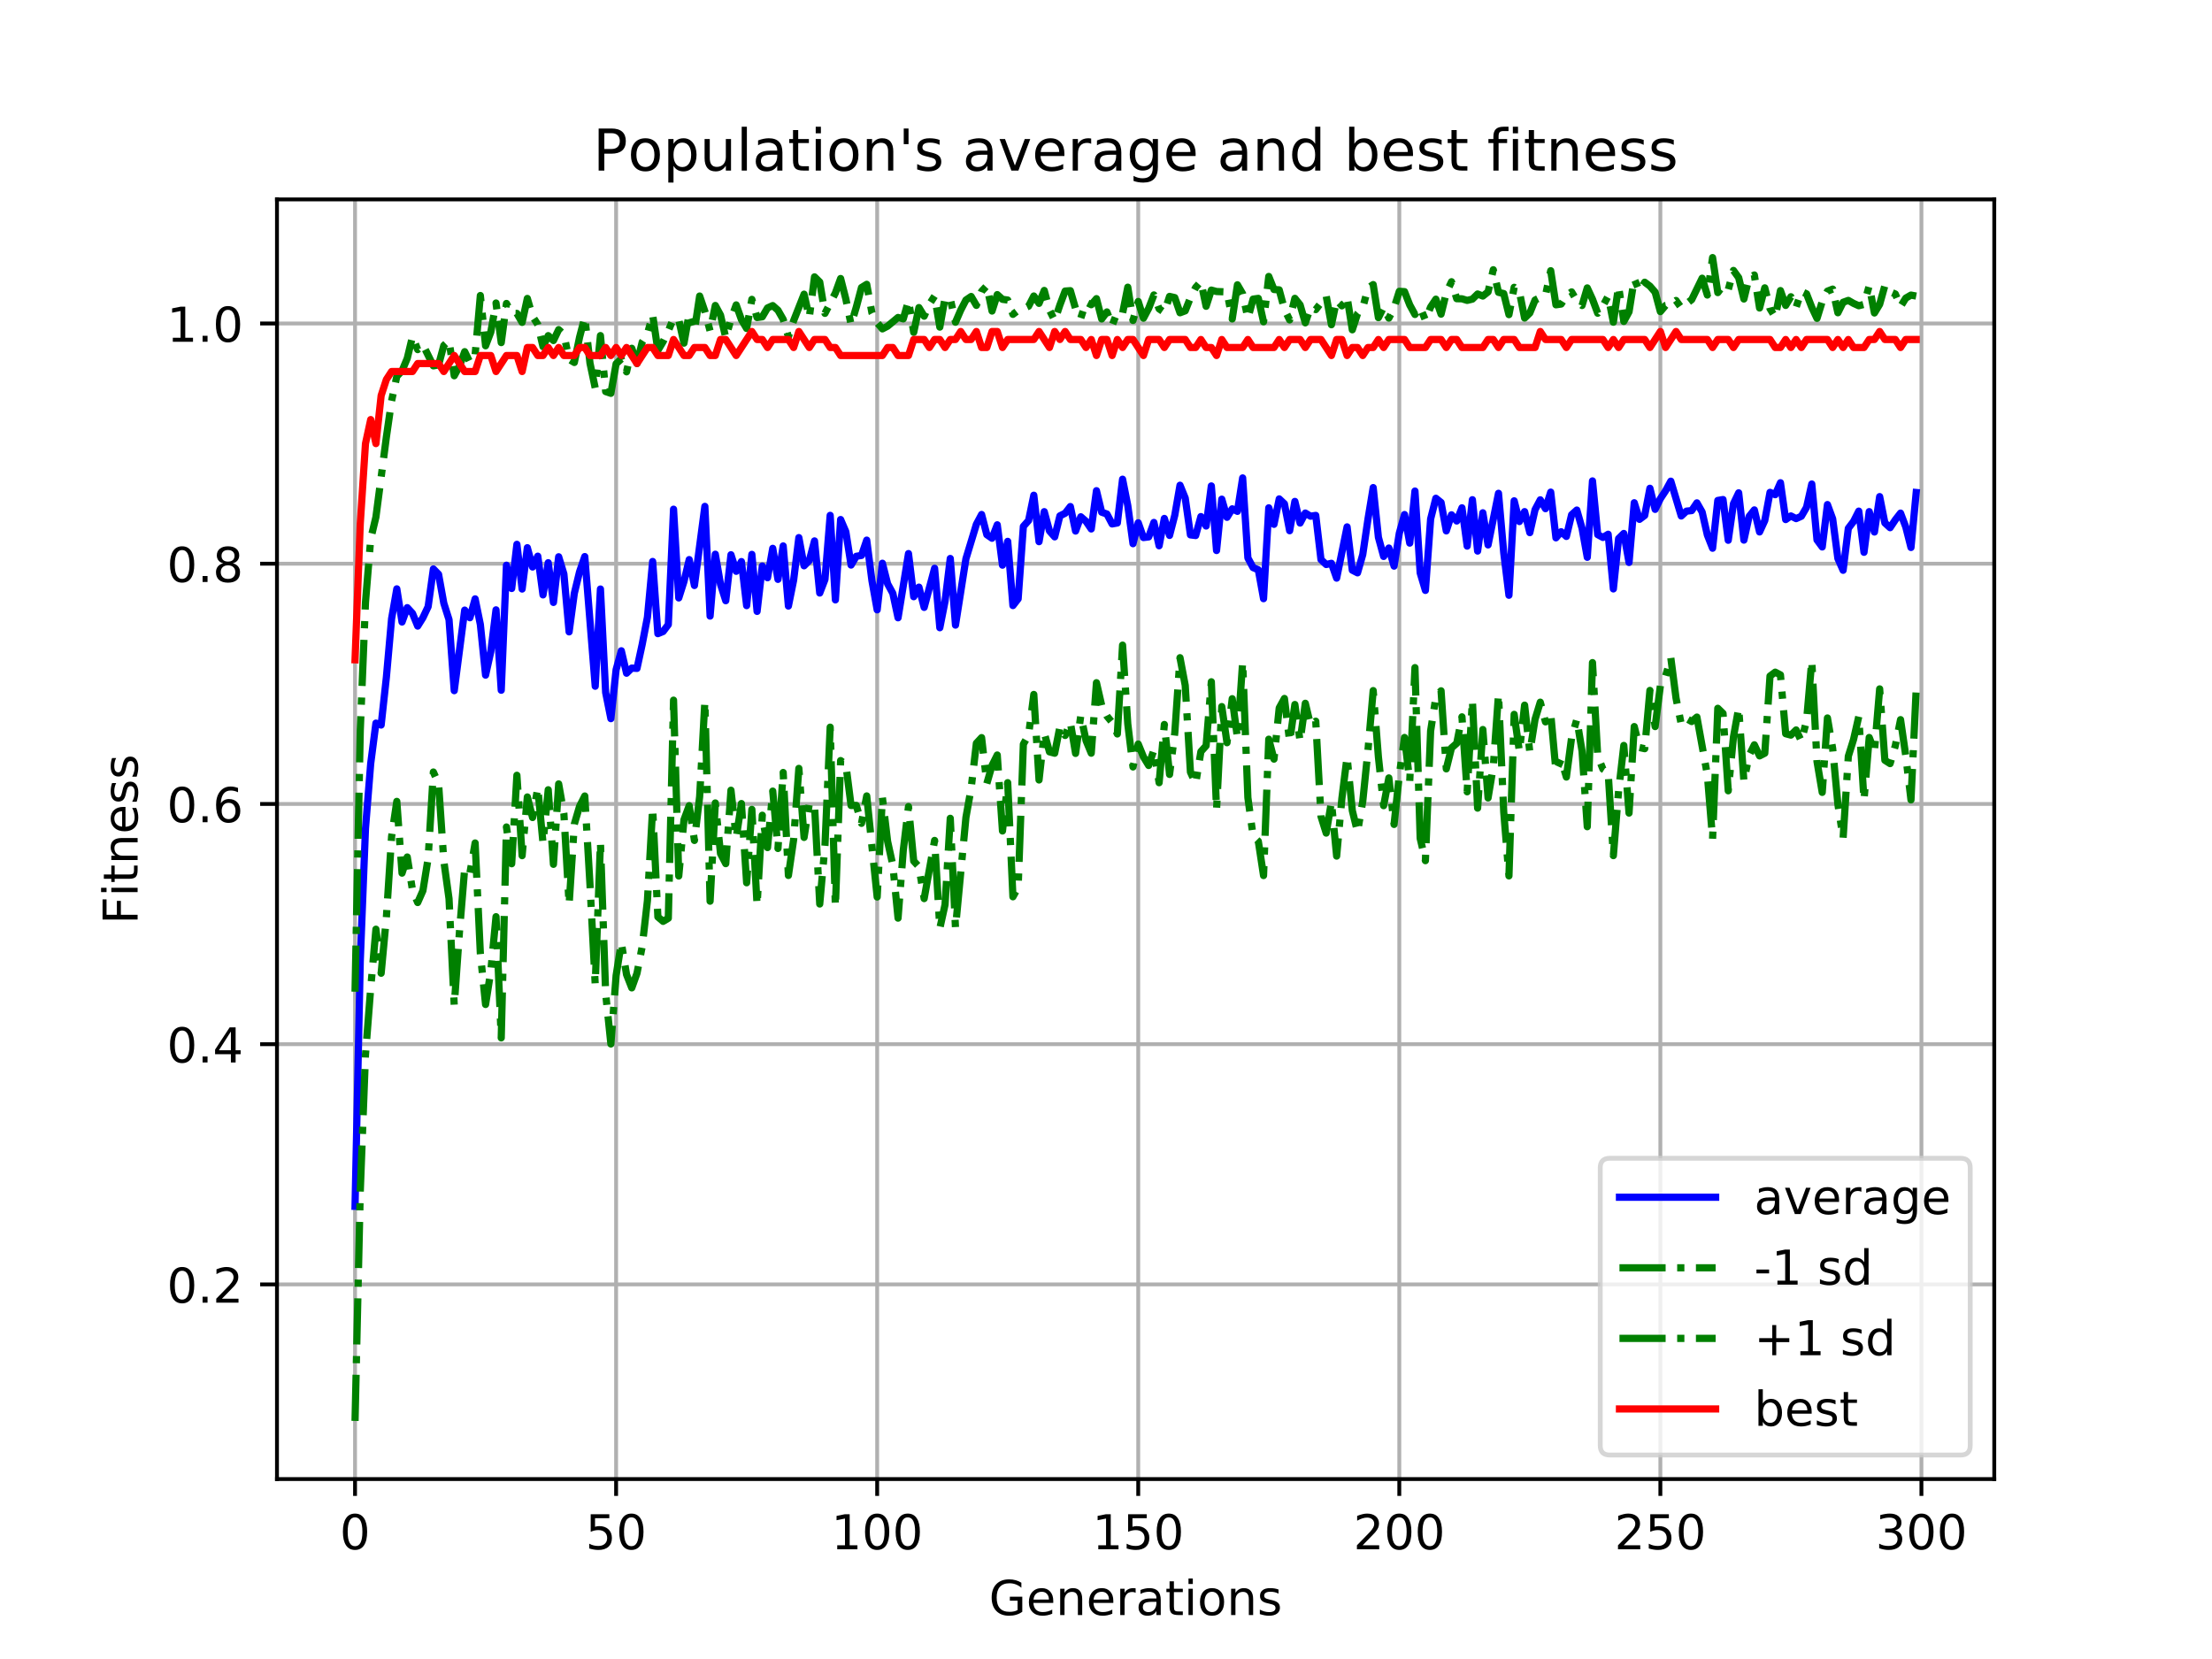 <?xml version="1.0" encoding="utf-8" standalone="no"?>
<!DOCTYPE svg PUBLIC "-//W3C//DTD SVG 1.1//EN"
  "http://www.w3.org/Graphics/SVG/1.1/DTD/svg11.dtd">
<!-- Created with matplotlib (http://matplotlib.org/) -->
<svg height="345pt" version="1.1" viewBox="0 0 460 345" width="460pt" xmlns="http://www.w3.org/2000/svg" xmlns:xlink="http://www.w3.org/1999/xlink">
 <defs>
  <style type="text/css">
*{stroke-linecap:butt;stroke-linejoin:round;}
  </style>
 </defs>
 <g id="figure_1">
  <g id="patch_1">
   <path d="M 0 345.6 
L 460.8 345.6 
L 460.8 0 
L 0 0 
z
" style="fill:#ffffff;"/>
  </g>
  <g id="axes_1">
   <g id="patch_2">
    <path d="M 57.6 307.584 
L 414.72 307.584 
L 414.72 41.472 
L 57.6 41.472 
z
" style="fill:#ffffff;"/>
   </g>
   <g id="matplotlib.axis_1">
    <g id="xtick_1">
     <g id="line2d_1">
      <path clip-path="url(#p4a3f02493b)" d="M 73.833 307.584 
L 73.833 41.472 
" style="fill:none;stroke:#b0b0b0;stroke-linecap:square;stroke-width:0.8;"/>
     </g>
     <g id="line2d_2">
      <defs>
       <path d="M 0 0 
L 0 3.5 
" id="md7540d2909" style="stroke:#000000;stroke-width:0.8;"/>
      </defs>
      <g>
       <use style="stroke:#000000;stroke-width:0.8;" x="73.833" xlink:href="#md7540d2909" y="307.584"/>
      </g>
     </g>
     <g id="text_1">
      <!-- 0 -->
      <defs>
       <path d="M 31.781 66.406 
Q 24.172 66.406 20.328 58.906 
Q 16.5 51.422 16.5 36.375 
Q 16.5 21.391 20.328 13.891 
Q 24.172 6.391 31.781 6.391 
Q 39.453 6.391 43.281 13.891 
Q 47.125 21.391 47.125 36.375 
Q 47.125 51.422 43.281 58.906 
Q 39.453 66.406 31.781 66.406 
z
M 31.781 74.219 
Q 44.047 74.219 50.516 64.516 
Q 56.984 54.828 56.984 36.375 
Q 56.984 17.969 50.516 8.266 
Q 44.047 -1.422 31.781 -1.422 
Q 19.531 -1.422 13.062 8.266 
Q 6.594 17.969 6.594 36.375 
Q 6.594 54.828 13.062 64.516 
Q 19.531 74.219 31.781 74.219 
z
" id="DejaVuSans-30"/>
      </defs>
      <g transform="translate(70.651 322.182)scale(0.1 -0.1)">
       <use xlink:href="#DejaVuSans-30"/>
      </g>
     </g>
    </g>
    <g id="xtick_2">
     <g id="line2d_3">
      <path clip-path="url(#p4a3f02493b)" d="M 128.123 307.584 
L 128.123 41.472 
" style="fill:none;stroke:#b0b0b0;stroke-linecap:square;stroke-width:0.8;"/>
     </g>
     <g id="line2d_4">
      <g>
       <use style="stroke:#000000;stroke-width:0.8;" x="128.123" xlink:href="#md7540d2909" y="307.584"/>
      </g>
     </g>
     <g id="text_2">
      <!-- 50 -->
      <defs>
       <path d="M 10.797 72.906 
L 49.516 72.906 
L 49.516 64.594 
L 19.828 64.594 
L 19.828 46.734 
Q 21.969 47.469 24.109 47.828 
Q 26.266 48.188 28.422 48.188 
Q 40.625 48.188 47.75 41.5 
Q 54.891 34.812 54.891 23.391 
Q 54.891 11.625 47.562 5.094 
Q 40.234 -1.422 26.906 -1.422 
Q 22.312 -1.422 17.547 -0.641 
Q 12.797 0.141 7.719 1.703 
L 7.719 11.625 
Q 12.109 9.234 16.797 8.062 
Q 21.484 6.891 26.703 6.891 
Q 35.156 6.891 40.078 11.328 
Q 45.016 15.766 45.016 23.391 
Q 45.016 31 40.078 35.438 
Q 35.156 39.891 26.703 39.891 
Q 22.75 39.891 18.812 39.016 
Q 14.891 38.141 10.797 36.281 
z
" id="DejaVuSans-35"/>
      </defs>
      <g transform="translate(121.76 322.182)scale(0.1 -0.1)">
       <use xlink:href="#DejaVuSans-35"/>
       <use x="63.623" xlink:href="#DejaVuSans-30"/>
      </g>
     </g>
    </g>
    <g id="xtick_3">
     <g id="line2d_5">
      <path clip-path="url(#p4a3f02493b)" d="M 182.413 307.584 
L 182.413 41.472 
" style="fill:none;stroke:#b0b0b0;stroke-linecap:square;stroke-width:0.8;"/>
     </g>
     <g id="line2d_6">
      <g>
       <use style="stroke:#000000;stroke-width:0.8;" x="182.413" xlink:href="#md7540d2909" y="307.584"/>
      </g>
     </g>
     <g id="text_3">
      <!-- 100 -->
      <defs>
       <path d="M 12.406 8.297 
L 28.516 8.297 
L 28.516 63.922 
L 10.984 60.406 
L 10.984 69.391 
L 28.422 72.906 
L 38.281 72.906 
L 38.281 8.297 
L 54.391 8.297 
L 54.391 0 
L 12.406 0 
z
" id="DejaVuSans-31"/>
      </defs>
      <g transform="translate(172.869 322.182)scale(0.1 -0.1)">
       <use xlink:href="#DejaVuSans-31"/>
       <use x="63.623" xlink:href="#DejaVuSans-30"/>
       <use x="127.246" xlink:href="#DejaVuSans-30"/>
      </g>
     </g>
    </g>
    <g id="xtick_4">
     <g id="line2d_7">
      <path clip-path="url(#p4a3f02493b)" d="M 236.703 307.584 
L 236.703 41.472 
" style="fill:none;stroke:#b0b0b0;stroke-linecap:square;stroke-width:0.8;"/>
     </g>
     <g id="line2d_8">
      <g>
       <use style="stroke:#000000;stroke-width:0.8;" x="236.703" xlink:href="#md7540d2909" y="307.584"/>
      </g>
     </g>
     <g id="text_4">
      <!-- 150 -->
      <g transform="translate(227.159 322.182)scale(0.1 -0.1)">
       <use xlink:href="#DejaVuSans-31"/>
       <use x="63.623" xlink:href="#DejaVuSans-35"/>
       <use x="127.246" xlink:href="#DejaVuSans-30"/>
      </g>
     </g>
    </g>
    <g id="xtick_5">
     <g id="line2d_9">
      <path clip-path="url(#p4a3f02493b)" d="M 290.993 307.584 
L 290.993 41.472 
" style="fill:none;stroke:#b0b0b0;stroke-linecap:square;stroke-width:0.8;"/>
     </g>
     <g id="line2d_10">
      <g>
       <use style="stroke:#000000;stroke-width:0.8;" x="290.993" xlink:href="#md7540d2909" y="307.584"/>
      </g>
     </g>
     <g id="text_5">
      <!-- 200 -->
      <defs>
       <path d="M 19.188 8.297 
L 53.609 8.297 
L 53.609 0 
L 7.328 0 
L 7.328 8.297 
Q 12.938 14.109 22.625 23.891 
Q 32.328 33.688 34.812 36.531 
Q 39.547 41.844 41.422 45.531 
Q 43.312 49.219 43.312 52.781 
Q 43.312 58.594 39.234 62.25 
Q 35.156 65.922 28.609 65.922 
Q 23.969 65.922 18.812 64.312 
Q 13.672 62.703 7.812 59.422 
L 7.812 69.391 
Q 13.766 71.781 18.938 73 
Q 24.125 74.219 28.422 74.219 
Q 39.75 74.219 46.484 68.547 
Q 53.219 62.891 53.219 53.422 
Q 53.219 48.922 51.531 44.891 
Q 49.859 40.875 45.406 35.406 
Q 44.188 33.984 37.641 27.219 
Q 31.109 20.453 19.188 8.297 
z
" id="DejaVuSans-32"/>
      </defs>
      <g transform="translate(281.449 322.182)scale(0.1 -0.1)">
       <use xlink:href="#DejaVuSans-32"/>
       <use x="63.623" xlink:href="#DejaVuSans-30"/>
       <use x="127.246" xlink:href="#DejaVuSans-30"/>
      </g>
     </g>
    </g>
    <g id="xtick_6">
     <g id="line2d_11">
      <path clip-path="url(#p4a3f02493b)" d="M 345.283 307.584 
L 345.283 41.472 
" style="fill:none;stroke:#b0b0b0;stroke-linecap:square;stroke-width:0.8;"/>
     </g>
     <g id="line2d_12">
      <g>
       <use style="stroke:#000000;stroke-width:0.8;" x="345.283" xlink:href="#md7540d2909" y="307.584"/>
      </g>
     </g>
     <g id="text_6">
      <!-- 250 -->
      <g transform="translate(335.739 322.182)scale(0.1 -0.1)">
       <use xlink:href="#DejaVuSans-32"/>
       <use x="63.623" xlink:href="#DejaVuSans-35"/>
       <use x="127.246" xlink:href="#DejaVuSans-30"/>
      </g>
     </g>
    </g>
    <g id="xtick_7">
     <g id="line2d_13">
      <path clip-path="url(#p4a3f02493b)" d="M 399.573 307.584 
L 399.573 41.472 
" style="fill:none;stroke:#b0b0b0;stroke-linecap:square;stroke-width:0.8;"/>
     </g>
     <g id="line2d_14">
      <g>
       <use style="stroke:#000000;stroke-width:0.8;" x="399.573" xlink:href="#md7540d2909" y="307.584"/>
      </g>
     </g>
     <g id="text_7">
      <!-- 300 -->
      <defs>
       <path d="M 40.578 39.312 
Q 47.656 37.797 51.625 33 
Q 55.609 28.219 55.609 21.188 
Q 55.609 10.406 48.188 4.484 
Q 40.766 -1.422 27.094 -1.422 
Q 22.516 -1.422 17.656 -0.516 
Q 12.797 0.391 7.625 2.203 
L 7.625 11.719 
Q 11.719 9.328 16.594 8.109 
Q 21.484 6.891 26.812 6.891 
Q 36.078 6.891 40.938 10.547 
Q 45.797 14.203 45.797 21.188 
Q 45.797 27.641 41.281 31.266 
Q 36.766 34.906 28.719 34.906 
L 20.219 34.906 
L 20.219 43.016 
L 29.109 43.016 
Q 36.375 43.016 40.234 45.922 
Q 44.094 48.828 44.094 54.297 
Q 44.094 59.906 40.109 62.906 
Q 36.141 65.922 28.719 65.922 
Q 24.656 65.922 20.016 65.031 
Q 15.375 64.156 9.812 62.312 
L 9.812 71.094 
Q 15.438 72.656 20.344 73.438 
Q 25.25 74.219 29.594 74.219 
Q 40.828 74.219 47.359 69.109 
Q 53.906 64.016 53.906 55.328 
Q 53.906 49.266 50.438 45.094 
Q 46.969 40.922 40.578 39.312 
z
" id="DejaVuSans-33"/>
      </defs>
      <g transform="translate(390.029 322.182)scale(0.1 -0.1)">
       <use xlink:href="#DejaVuSans-33"/>
       <use x="63.623" xlink:href="#DejaVuSans-30"/>
       <use x="127.246" xlink:href="#DejaVuSans-30"/>
      </g>
     </g>
    </g>
    <g id="text_8">
     <!-- Generations -->
     <defs>
      <path d="M 59.516 10.406 
L 59.516 29.984 
L 43.406 29.984 
L 43.406 38.094 
L 69.281 38.094 
L 69.281 6.781 
Q 63.578 2.734 56.688 0.656 
Q 49.812 -1.422 42 -1.422 
Q 24.906 -1.422 15.25 8.562 
Q 5.609 18.562 5.609 36.375 
Q 5.609 54.25 15.25 64.234 
Q 24.906 74.219 42 74.219 
Q 49.125 74.219 55.547 72.453 
Q 61.969 70.703 67.391 67.281 
L 67.391 56.781 
Q 61.922 61.422 55.766 63.766 
Q 49.609 66.109 42.828 66.109 
Q 29.438 66.109 22.719 58.641 
Q 16.016 51.172 16.016 36.375 
Q 16.016 21.625 22.719 14.156 
Q 29.438 6.688 42.828 6.688 
Q 48.047 6.688 52.141 7.594 
Q 56.25 8.5 59.516 10.406 
z
" id="DejaVuSans-47"/>
      <path d="M 56.203 29.594 
L 56.203 25.203 
L 14.891 25.203 
Q 15.484 15.922 20.484 11.062 
Q 25.484 6.203 34.422 6.203 
Q 39.594 6.203 44.453 7.469 
Q 49.312 8.734 54.109 11.281 
L 54.109 2.781 
Q 49.266 0.734 44.188 -0.344 
Q 39.109 -1.422 33.891 -1.422 
Q 20.797 -1.422 13.156 6.188 
Q 5.516 13.812 5.516 26.812 
Q 5.516 40.234 12.766 48.109 
Q 20.016 56 32.328 56 
Q 43.359 56 49.781 48.891 
Q 56.203 41.797 56.203 29.594 
z
M 47.219 32.234 
Q 47.125 39.594 43.094 43.984 
Q 39.062 48.391 32.422 48.391 
Q 24.906 48.391 20.391 44.141 
Q 15.875 39.891 15.188 32.172 
z
" id="DejaVuSans-65"/>
      <path d="M 54.891 33.016 
L 54.891 0 
L 45.906 0 
L 45.906 32.719 
Q 45.906 40.484 42.875 44.328 
Q 39.844 48.188 33.797 48.188 
Q 26.516 48.188 22.312 43.547 
Q 18.109 38.922 18.109 30.906 
L 18.109 0 
L 9.078 0 
L 9.078 54.688 
L 18.109 54.688 
L 18.109 46.188 
Q 21.344 51.125 25.703 53.562 
Q 30.078 56 35.797 56 
Q 45.219 56 50.047 50.172 
Q 54.891 44.344 54.891 33.016 
z
" id="DejaVuSans-6e"/>
      <path d="M 41.109 46.297 
Q 39.594 47.172 37.812 47.578 
Q 36.031 48 33.891 48 
Q 26.266 48 22.188 43.047 
Q 18.109 38.094 18.109 28.812 
L 18.109 0 
L 9.078 0 
L 9.078 54.688 
L 18.109 54.688 
L 18.109 46.188 
Q 20.953 51.172 25.484 53.578 
Q 30.031 56 36.531 56 
Q 37.453 56 38.578 55.875 
Q 39.703 55.766 41.062 55.516 
z
" id="DejaVuSans-72"/>
      <path d="M 34.281 27.484 
Q 23.391 27.484 19.188 25 
Q 14.984 22.516 14.984 16.5 
Q 14.984 11.719 18.141 8.906 
Q 21.297 6.109 26.703 6.109 
Q 34.188 6.109 38.703 11.406 
Q 43.219 16.703 43.219 25.484 
L 43.219 27.484 
z
M 52.203 31.203 
L 52.203 0 
L 43.219 0 
L 43.219 8.297 
Q 40.141 3.328 35.547 0.953 
Q 30.953 -1.422 24.312 -1.422 
Q 15.922 -1.422 10.953 3.297 
Q 6 8.016 6 15.922 
Q 6 25.141 12.172 29.828 
Q 18.359 34.516 30.609 34.516 
L 43.219 34.516 
L 43.219 35.406 
Q 43.219 41.609 39.141 45 
Q 35.062 48.391 27.688 48.391 
Q 23 48.391 18.547 47.266 
Q 14.109 46.141 10.016 43.891 
L 10.016 52.203 
Q 14.938 54.109 19.578 55.047 
Q 24.219 56 28.609 56 
Q 40.484 56 46.344 49.844 
Q 52.203 43.703 52.203 31.203 
z
" id="DejaVuSans-61"/>
      <path d="M 18.312 70.219 
L 18.312 54.688 
L 36.812 54.688 
L 36.812 47.703 
L 18.312 47.703 
L 18.312 18.016 
Q 18.312 11.328 20.141 9.422 
Q 21.969 7.516 27.594 7.516 
L 36.812 7.516 
L 36.812 0 
L 27.594 0 
Q 17.188 0 13.234 3.875 
Q 9.281 7.766 9.281 18.016 
L 9.281 47.703 
L 2.688 47.703 
L 2.688 54.688 
L 9.281 54.688 
L 9.281 70.219 
z
" id="DejaVuSans-74"/>
      <path d="M 9.422 54.688 
L 18.406 54.688 
L 18.406 0 
L 9.422 0 
z
M 9.422 75.984 
L 18.406 75.984 
L 18.406 64.594 
L 9.422 64.594 
z
" id="DejaVuSans-69"/>
      <path d="M 30.609 48.391 
Q 23.391 48.391 19.188 42.75 
Q 14.984 37.109 14.984 27.297 
Q 14.984 17.484 19.156 11.844 
Q 23.344 6.203 30.609 6.203 
Q 37.797 6.203 41.984 11.859 
Q 46.188 17.531 46.188 27.297 
Q 46.188 37.016 41.984 42.703 
Q 37.797 48.391 30.609 48.391 
z
M 30.609 56 
Q 42.328 56 49.016 48.375 
Q 55.719 40.766 55.719 27.297 
Q 55.719 13.875 49.016 6.219 
Q 42.328 -1.422 30.609 -1.422 
Q 18.844 -1.422 12.172 6.219 
Q 5.516 13.875 5.516 27.297 
Q 5.516 40.766 12.172 48.375 
Q 18.844 56 30.609 56 
z
" id="DejaVuSans-6f"/>
      <path d="M 44.281 53.078 
L 44.281 44.578 
Q 40.484 46.531 36.375 47.5 
Q 32.281 48.484 27.875 48.484 
Q 21.188 48.484 17.844 46.438 
Q 14.5 44.391 14.5 40.281 
Q 14.5 37.156 16.891 35.375 
Q 19.281 33.594 26.516 31.984 
L 29.594 31.297 
Q 39.156 29.25 43.188 25.516 
Q 47.219 21.781 47.219 15.094 
Q 47.219 7.469 41.188 3.016 
Q 35.156 -1.422 24.609 -1.422 
Q 20.219 -1.422 15.453 -0.562 
Q 10.688 0.297 5.422 2 
L 5.422 11.281 
Q 10.406 8.688 15.234 7.391 
Q 20.062 6.109 24.812 6.109 
Q 31.156 6.109 34.562 8.281 
Q 37.984 10.453 37.984 14.406 
Q 37.984 18.062 35.516 20.016 
Q 33.062 21.969 24.703 23.781 
L 21.578 24.516 
Q 13.234 26.266 9.516 29.906 
Q 5.812 33.547 5.812 39.891 
Q 5.812 47.609 11.281 51.797 
Q 16.75 56 26.812 56 
Q 31.781 56 36.172 55.266 
Q 40.578 54.547 44.281 53.078 
z
" id="DejaVuSans-73"/>
     </defs>
     <g transform="translate(205.662 335.861)scale(0.1 -0.1)">
      <use xlink:href="#DejaVuSans-47"/>
      <use x="77.49" xlink:href="#DejaVuSans-65"/>
      <use x="139.014" xlink:href="#DejaVuSans-6e"/>
      <use x="202.393" xlink:href="#DejaVuSans-65"/>
      <use x="263.916" xlink:href="#DejaVuSans-72"/>
      <use x="305.029" xlink:href="#DejaVuSans-61"/>
      <use x="366.309" xlink:href="#DejaVuSans-74"/>
      <use x="405.518" xlink:href="#DejaVuSans-69"/>
      <use x="433.301" xlink:href="#DejaVuSans-6f"/>
      <use x="494.482" xlink:href="#DejaVuSans-6e"/>
      <use x="557.861" xlink:href="#DejaVuSans-73"/>
     </g>
    </g>
   </g>
   <g id="matplotlib.axis_2">
    <g id="ytick_1">
     <g id="line2d_15">
      <path clip-path="url(#p4a3f02493b)" d="M 57.6 267.102 
L 414.72 267.102 
" style="fill:none;stroke:#b0b0b0;stroke-linecap:square;stroke-width:0.8;"/>
     </g>
     <g id="line2d_16">
      <defs>
       <path d="M 0 0 
L -3.5 0 
" id="m0b521bef4d" style="stroke:#000000;stroke-width:0.8;"/>
      </defs>
      <g>
       <use style="stroke:#000000;stroke-width:0.8;" x="57.6" xlink:href="#m0b521bef4d" y="267.102"/>
      </g>
     </g>
     <g id="text_9">
      <!-- 0.2 -->
      <defs>
       <path d="M 10.688 12.406 
L 21 12.406 
L 21 0 
L 10.688 0 
z
" id="DejaVuSans-2e"/>
      </defs>
      <g transform="translate(34.697 270.901)scale(0.1 -0.1)">
       <use xlink:href="#DejaVuSans-30"/>
       <use x="63.623" xlink:href="#DejaVuSans-2e"/>
       <use x="95.41" xlink:href="#DejaVuSans-32"/>
      </g>
     </g>
    </g>
    <g id="ytick_2">
     <g id="line2d_17">
      <path clip-path="url(#p4a3f02493b)" d="M 57.6 217.144 
L 414.72 217.144 
" style="fill:none;stroke:#b0b0b0;stroke-linecap:square;stroke-width:0.8;"/>
     </g>
     <g id="line2d_18">
      <g>
       <use style="stroke:#000000;stroke-width:0.8;" x="57.6" xlink:href="#m0b521bef4d" y="217.144"/>
      </g>
     </g>
     <g id="text_10">
      <!-- 0.4 -->
      <defs>
       <path d="M 37.797 64.312 
L 12.891 25.391 
L 37.797 25.391 
z
M 35.203 72.906 
L 47.609 72.906 
L 47.609 25.391 
L 58.016 25.391 
L 58.016 17.188 
L 47.609 17.188 
L 47.609 0 
L 37.797 0 
L 37.797 17.188 
L 4.891 17.188 
L 4.891 26.703 
z
" id="DejaVuSans-34"/>
      </defs>
      <g transform="translate(34.697 220.943)scale(0.1 -0.1)">
       <use xlink:href="#DejaVuSans-30"/>
       <use x="63.623" xlink:href="#DejaVuSans-2e"/>
       <use x="95.41" xlink:href="#DejaVuSans-34"/>
      </g>
     </g>
    </g>
    <g id="ytick_3">
     <g id="line2d_19">
      <path clip-path="url(#p4a3f02493b)" d="M 57.6 167.186 
L 414.72 167.186 
" style="fill:none;stroke:#b0b0b0;stroke-linecap:square;stroke-width:0.8;"/>
     </g>
     <g id="line2d_20">
      <g>
       <use style="stroke:#000000;stroke-width:0.8;" x="57.6" xlink:href="#m0b521bef4d" y="167.186"/>
      </g>
     </g>
     <g id="text_11">
      <!-- 0.6 -->
      <defs>
       <path d="M 33.016 40.375 
Q 26.375 40.375 22.484 35.828 
Q 18.609 31.297 18.609 23.391 
Q 18.609 15.531 22.484 10.953 
Q 26.375 6.391 33.016 6.391 
Q 39.656 6.391 43.531 10.953 
Q 47.406 15.531 47.406 23.391 
Q 47.406 31.297 43.531 35.828 
Q 39.656 40.375 33.016 40.375 
z
M 52.594 71.297 
L 52.594 62.312 
Q 48.875 64.062 45.094 64.984 
Q 41.312 65.922 37.594 65.922 
Q 27.828 65.922 22.672 59.328 
Q 17.531 52.734 16.797 39.406 
Q 19.672 43.656 24.016 45.922 
Q 28.375 48.188 33.594 48.188 
Q 44.578 48.188 50.953 41.516 
Q 57.328 34.859 57.328 23.391 
Q 57.328 12.156 50.688 5.359 
Q 44.047 -1.422 33.016 -1.422 
Q 20.359 -1.422 13.672 8.266 
Q 6.984 17.969 6.984 36.375 
Q 6.984 53.656 15.188 63.938 
Q 23.391 74.219 37.203 74.219 
Q 40.922 74.219 44.703 73.484 
Q 48.484 72.75 52.594 71.297 
z
" id="DejaVuSans-36"/>
      </defs>
      <g transform="translate(34.697 170.985)scale(0.1 -0.1)">
       <use xlink:href="#DejaVuSans-30"/>
       <use x="63.623" xlink:href="#DejaVuSans-2e"/>
       <use x="95.41" xlink:href="#DejaVuSans-36"/>
      </g>
     </g>
    </g>
    <g id="ytick_4">
     <g id="line2d_21">
      <path clip-path="url(#p4a3f02493b)" d="M 57.6 117.228 
L 414.72 117.228 
" style="fill:none;stroke:#b0b0b0;stroke-linecap:square;stroke-width:0.8;"/>
     </g>
     <g id="line2d_22">
      <g>
       <use style="stroke:#000000;stroke-width:0.8;" x="57.6" xlink:href="#m0b521bef4d" y="117.228"/>
      </g>
     </g>
     <g id="text_12">
      <!-- 0.8 -->
      <defs>
       <path d="M 31.781 34.625 
Q 24.75 34.625 20.719 30.859 
Q 16.703 27.094 16.703 20.516 
Q 16.703 13.922 20.719 10.156 
Q 24.75 6.391 31.781 6.391 
Q 38.812 6.391 42.859 10.172 
Q 46.922 13.969 46.922 20.516 
Q 46.922 27.094 42.891 30.859 
Q 38.875 34.625 31.781 34.625 
z
M 21.922 38.812 
Q 15.578 40.375 12.031 44.719 
Q 8.5 49.078 8.5 55.328 
Q 8.5 64.062 14.719 69.141 
Q 20.953 74.219 31.781 74.219 
Q 42.672 74.219 48.875 69.141 
Q 55.078 64.062 55.078 55.328 
Q 55.078 49.078 51.531 44.719 
Q 48 40.375 41.703 38.812 
Q 48.828 37.156 52.797 32.312 
Q 56.781 27.484 56.781 20.516 
Q 56.781 9.906 50.312 4.234 
Q 43.844 -1.422 31.781 -1.422 
Q 19.734 -1.422 13.25 4.234 
Q 6.781 9.906 6.781 20.516 
Q 6.781 27.484 10.781 32.312 
Q 14.797 37.156 21.922 38.812 
z
M 18.312 54.391 
Q 18.312 48.734 21.844 45.562 
Q 25.391 42.391 31.781 42.391 
Q 38.141 42.391 41.719 45.562 
Q 45.312 48.734 45.312 54.391 
Q 45.312 60.062 41.719 63.234 
Q 38.141 66.406 31.781 66.406 
Q 25.391 66.406 21.844 63.234 
Q 18.312 60.062 18.312 54.391 
z
" id="DejaVuSans-38"/>
      </defs>
      <g transform="translate(34.697 121.028)scale(0.1 -0.1)">
       <use xlink:href="#DejaVuSans-30"/>
       <use x="63.623" xlink:href="#DejaVuSans-2e"/>
       <use x="95.41" xlink:href="#DejaVuSans-38"/>
      </g>
     </g>
    </g>
    <g id="ytick_5">
     <g id="line2d_23">
      <path clip-path="url(#p4a3f02493b)" d="M 57.6 67.27 
L 414.72 67.27 
" style="fill:none;stroke:#b0b0b0;stroke-linecap:square;stroke-width:0.8;"/>
     </g>
     <g id="line2d_24">
      <g>
       <use style="stroke:#000000;stroke-width:0.8;" x="57.6" xlink:href="#m0b521bef4d" y="67.27"/>
      </g>
     </g>
     <g id="text_13">
      <!-- 1.0 -->
      <g transform="translate(34.697 71.07)scale(0.1 -0.1)">
       <use xlink:href="#DejaVuSans-31"/>
       <use x="63.623" xlink:href="#DejaVuSans-2e"/>
       <use x="95.41" xlink:href="#DejaVuSans-30"/>
      </g>
     </g>
    </g>
    <g id="text_14">
     <!-- Fitness -->
     <defs>
      <path d="M 9.812 72.906 
L 51.703 72.906 
L 51.703 64.594 
L 19.672 64.594 
L 19.672 43.109 
L 48.578 43.109 
L 48.578 34.812 
L 19.672 34.812 
L 19.672 0 
L 9.812 0 
z
" id="DejaVuSans-46"/>
     </defs>
     <g transform="translate(28.617 192.202)rotate(-90)scale(0.1 -0.1)">
      <use xlink:href="#DejaVuSans-46"/>
      <use x="57.41" xlink:href="#DejaVuSans-69"/>
      <use x="85.193" xlink:href="#DejaVuSans-74"/>
      <use x="124.402" xlink:href="#DejaVuSans-6e"/>
      <use x="187.781" xlink:href="#DejaVuSans-65"/>
      <use x="249.305" xlink:href="#DejaVuSans-73"/>
      <use x="301.404" xlink:href="#DejaVuSans-73"/>
     </g>
    </g>
   </g>
   <g id="line2d_25">
    <path clip-path="url(#p4a3f02493b)" d="M 73.833 250.86 
L 74.919 199.825 
L 76.004 172.304 
L 77.09 158.782 
L 78.176 150.378 
L 79.262 150.778 
L 80.348 140.853 
L 81.433 128.674 
L 82.519 122.457 
L 83.605 129.351 
L 84.691 126.365 
L 85.777 127.542 
L 86.862 130.195 
L 87.948 128.452 
L 89.034 126.154 
L 90.12 118.316 
L 91.206 119.438 
L 92.291 125.433 
L 93.377 128.863 
L 94.463 143.628 
L 96.635 126.876 
L 97.72 128.463 
L 98.806 124.538 
L 99.892 129.862 
L 100.978 140.398 
L 102.064 135.513 
L 103.149 126.823 
L 104.235 143.539 
L 105.321 117.541 
L 106.407 122.38 
L 107.493 113.198 
L 108.578 122.492 
L 109.664 113.898 
L 110.75 117.912 
L 111.836 115.663 
L 112.922 123.712 
L 114.007 117.019 
L 115.093 125.277 
L 116.179 115.784 
L 117.265 119.374 
L 118.351 131.4 
L 119.436 123.375 
L 120.522 118.905 
L 121.608 115.741 
L 123.78 142.707 
L 124.865 122.491 
L 125.951 144.018 
L 127.037 149.446 
L 128.123 139.265 
L 129.209 135.335 
L 130.294 139.998 
L 131.38 138.932 
L 132.466 138.999 
L 133.552 133.981 
L 134.638 128.341 
L 135.723 116.762 
L 136.809 131.772 
L 137.895 131.328 
L 138.981 129.884 
L 140.067 105.893 
L 141.152 124.345 
L 142.238 120.914 
L 143.324 116.373 
L 144.41 121.758 
L 146.581 105.305 
L 147.667 128.119 
L 148.753 115.252 
L 149.839 121.525 
L 150.925 124.922 
L 152.01 115.363 
L 153.096 118.805 
L 154.182 116.784 
L 155.268 125.943 
L 156.354 115.286 
L 157.439 127.142 
L 158.525 117.706 
L 159.611 120.148 
L 160.697 114.031 
L 161.783 120.481 
L 162.868 113.531 
L 163.954 126.032 
L 165.04 120.648 
L 166.126 111.8 
L 167.212 117.661 
L 168.297 116.573 
L 169.383 112.488 
L 170.469 123.323 
L 171.555 120.503 
L 172.641 107.17 
L 173.726 124.75 
L 174.812 108.041 
L 175.898 110.578 
L 176.984 117.506 
L 178.07 115.684 
L 179.155 115.508 
L 180.241 112.321 
L 181.327 120.77 
L 182.413 126.82 
L 183.499 117.128 
L 184.584 121.403 
L 185.67 123.39 
L 186.756 128.474 
L 188.928 115.119 
L 190.013 124.089 
L 191.099 122.102 
L 192.185 126.31 
L 194.357 118.172 
L 195.442 130.539 
L 196.528 125.044 
L 197.614 116.14 
L 198.7 129.995 
L 200.871 116.196 
L 203.043 109.035 
L 204.129 106.992 
L 205.215 111.189 
L 206.3 111.933 
L 207.386 109.135 
L 208.472 117.528 
L 209.558 112.577 
L 210.644 125.932 
L 211.729 124.533 
L 212.815 109.468 
L 213.901 108.247 
L 214.987 102.985 
L 216.073 112.643 
L 217.158 106.404 
L 218.244 110.412 
L 219.33 111.644 
L 220.416 107.27 
L 221.502 106.737 
L 222.587 105.338 
L 223.673 110.434 
L 224.759 107.47 
L 225.845 108.414 
L 226.931 110.001 
L 228.016 102.041 
L 229.102 106.515 
L 230.188 106.893 
L 231.274 108.957 
L 232.36 108.758 
L 233.445 99.654 
L 234.531 105.138 
L 235.617 113.065 
L 236.703 108.713 
L 237.789 111.788 
L 238.875 111.655 
L 239.96 108.647 
L 241.046 113.498 
L 242.132 107.814 
L 243.218 111.344 
L 244.304 107.148 
L 245.389 100.909 
L 246.475 103.584 
L 247.561 111.233 
L 248.647 111.367 
L 249.733 107.425 
L 250.818 109.39 
L 251.904 101.053 
L 252.99 114.486 
L 254.076 103.806 
L 255.162 107.581 
L 256.247 105.816 
L 257.333 106.337 
L 258.419 99.388 
L 259.505 116.029 
L 260.591 118.039 
L 261.676 118.494 
L 262.762 124.5 
L 263.848 105.605 
L 264.934 109.035 
L 266.02 103.751 
L 267.105 104.772 
L 268.191 110.367 
L 269.277 104.273 
L 270.363 108.769 
L 271.449 106.693 
L 272.534 107.348 
L 273.62 107.181 
L 274.706 116.373 
L 275.792 117.395 
L 276.878 117.139 
L 277.963 120.226 
L 280.135 109.568 
L 281.221 118.572 
L 282.307 119.127 
L 283.392 115.33 
L 284.478 107.969 
L 285.564 101.397 
L 286.65 111.744 
L 287.736 115.718 
L 288.821 113.964 
L 289.907 117.728 
L 290.993 110.889 
L 292.079 107.004 
L 293.165 112.943 
L 294.25 102.119 
L 295.336 119.138 
L 296.422 122.779 
L 297.508 107.925 
L 298.594 103.618 
L 299.679 104.495 
L 300.765 110.401 
L 301.851 107.059 
L 302.937 108.347 
L 304.023 105.605 
L 305.108 113.565 
L 306.194 103.917 
L 307.28 114.597 
L 308.366 106.637 
L 309.452 113.32 
L 311.623 102.585 
L 312.709 114.93 
L 313.795 123.789 
L 314.881 104.15 
L 315.966 108.458 
L 317.052 106.393 
L 318.138 110.767 
L 319.224 105.993 
L 320.31 103.94 
L 321.395 105.782 
L 322.481 102.341 
L 323.567 111.844 
L 324.653 110.578 
L 325.739 111.555 
L 326.824 107.048 
L 327.91 106.071 
L 328.996 109.857 
L 330.082 115.896 
L 331.168 100.009 
L 332.253 111.178 
L 333.339 111.766 
L 334.425 111.1 
L 335.511 122.468 
L 336.597 111.999 
L 337.682 110.934 
L 338.768 116.962 
L 339.854 104.55 
L 340.94 108.003 
L 342.026 107.192 
L 343.111 101.542 
L 344.197 105.927 
L 345.283 103.706 
L 346.369 102.063 
L 347.455 100.065 
L 349.626 107.303 
L 350.712 106.293 
L 351.798 106.182 
L 352.884 104.572 
L 353.969 106.482 
L 355.055 111.256 
L 356.141 114.009 
L 357.227 104.073 
L 358.313 103.884 
L 359.398 112.355 
L 360.484 104.75 
L 361.57 102.485 
L 362.656 112.321 
L 363.742 107.392 
L 364.827 106.038 
L 365.913 110.623 
L 366.999 108.247 
L 368.085 102.385 
L 369.171 102.874 
L 370.256 100.387 
L 371.342 108.047 
L 372.428 107.292 
L 373.514 107.847 
L 374.6 107.359 
L 375.685 105.494 
L 376.771 100.653 
L 377.857 112.277 
L 378.943 113.742 
L 380.029 104.928 
L 381.114 107.892 
L 382.2 116.14 
L 383.286 118.594 
L 384.372 109.868 
L 385.458 108.436 
L 386.543 106.293 
L 387.629 114.853 
L 388.715 106.393 
L 389.801 110.634 
L 390.887 103.273 
L 391.972 108.747 
L 393.058 109.735 
L 394.144 108.103 
L 395.23 106.704 
L 396.316 109.579 
L 397.401 113.853 
L 398.487 102.419 
L 398.487 102.419 
" style="fill:none;stroke:#0000ff;stroke-linecap:square;stroke-width:1.5;"/>
   </g>
   <g id="line2d_26">
    <path clip-path="url(#p4a3f02493b)" d="M 73.833 295.488 
L 74.919 247.744 
L 76.004 219.339 
L 77.09 205.485 
L 78.176 193.236 
L 79.262 202.393 
L 80.348 190.813 
L 81.433 173.973 
L 82.519 166.654 
L 83.605 181.576 
L 84.691 178.218 
L 85.777 185.091 
L 86.862 187.688 
L 87.948 185.222 
L 89.034 178.501 
L 90.12 160.547 
L 91.206 162.997 
L 92.291 179.013 
L 93.377 186.891 
L 94.463 209.114 
L 95.549 193.739 
L 96.635 180.619 
L 97.72 181.561 
L 98.806 175.301 
L 99.892 198.27 
L 100.978 208.888 
L 102.064 201.961 
L 103.149 190.632 
L 104.235 215.831 
L 105.321 171.977 
L 106.407 179.622 
L 107.493 161.224 
L 108.578 177.942 
L 109.664 165.732 
L 110.75 170.01 
L 111.836 163.843 
L 112.922 175.334 
L 114.007 164.237 
L 115.093 179.741 
L 116.179 163.02 
L 117.265 169.2 
L 118.351 188.064 
L 119.436 171.373 
L 120.522 167.681 
L 121.608 165.531 
L 122.694 184.029 
L 123.78 204.725 
L 124.865 175.193 
L 125.951 206.609 
L 127.037 217.098 
L 128.123 202.883 
L 129.209 196.025 
L 130.294 202.671 
L 131.38 205.436 
L 132.466 202.397 
L 133.552 196.826 
L 134.638 187.268 
L 135.723 168.053 
L 136.809 190.674 
L 137.895 191.603 
L 138.981 190.956 
L 140.067 145.603 
L 141.152 182.17 
L 142.238 170.469 
L 143.324 167.546 
L 144.41 174.775 
L 145.496 165.658 
L 146.581 145.861 
L 147.667 187.409 
L 148.753 166.98 
L 149.839 177.509 
L 150.925 179.602 
L 152.01 164.331 
L 153.096 174.201 
L 154.182 167.104 
L 155.268 183.579 
L 156.354 168.316 
L 157.439 188.249 
L 158.525 169.53 
L 159.611 176.261 
L 160.697 164.513 
L 161.783 176.445 
L 162.868 160.641 
L 163.954 182.056 
L 165.04 174.61 
L 166.126 159.791 
L 167.212 174.146 
L 168.297 167.125 
L 169.383 167.399 
L 170.469 187.995 
L 171.555 175.839 
L 172.641 151.217 
L 173.726 188.58 
L 174.812 158.166 
L 175.898 158.978 
L 176.984 167.509 
L 178.07 167.489 
L 179.155 171.221 
L 180.241 165.517 
L 182.413 186.539 
L 183.499 165.862 
L 184.584 174.978 
L 185.67 179.916 
L 186.756 190.933 
L 187.842 176.824 
L 188.928 167.726 
L 190.013 179.061 
L 191.099 180.241 
L 192.185 186.869 
L 194.357 174.771 
L 195.442 193.058 
L 196.528 188.126 
L 197.614 170.169 
L 198.7 192.981 
L 200.871 169.997 
L 201.957 163.92 
L 203.043 154.566 
L 204.129 153.392 
L 205.215 162.953 
L 206.3 159.184 
L 207.386 157.006 
L 208.472 172.808 
L 209.558 162.758 
L 210.644 186.493 
L 211.729 184.524 
L 212.815 154.762 
L 213.901 152.82 
L 214.987 144.414 
L 216.073 162.2 
L 217.158 152.407 
L 218.244 156.348 
L 219.33 156.638 
L 220.416 151.129 
L 221.502 152.947 
L 222.587 150.227 
L 223.673 156.678 
L 224.759 148.797 
L 225.845 154.003 
L 226.931 156.632 
L 228.016 141.975 
L 229.102 146.698 
L 230.188 148.916 
L 231.274 150.226 
L 232.36 152.633 
L 233.445 134.159 
L 234.531 150.555 
L 235.617 159.491 
L 236.703 154.73 
L 237.789 157.4 
L 238.875 159.183 
L 239.96 155.958 
L 241.046 162.77 
L 242.132 150.658 
L 243.218 161.049 
L 244.304 152.407 
L 245.389 136.772 
L 246.475 142.532 
L 247.561 160.562 
L 248.647 162.957 
L 249.733 156.295 
L 250.818 155.087 
L 251.904 141.779 
L 252.99 168.351 
L 254.076 146.936 
L 255.162 154.455 
L 256.247 145.301 
L 257.333 153.449 
L 258.419 137.679 
L 259.505 165.874 
L 260.591 173.874 
L 261.676 174.941 
L 262.762 182.078 
L 263.848 153.721 
L 264.934 157.864 
L 266.02 147.222 
L 267.105 145.251 
L 268.191 154.202 
L 269.277 146.505 
L 270.363 154.137 
L 271.449 146.251 
L 272.534 150.775 
L 273.62 149.977 
L 274.706 169.778 
L 275.792 173.245 
L 276.878 166.75 
L 277.963 178.03 
L 279.049 166.06 
L 280.135 157.36 
L 281.221 168.56 
L 282.307 173.017 
L 283.392 166.654 
L 284.478 156.031 
L 285.564 143.613 
L 286.65 157.424 
L 287.736 167.546 
L 288.821 161.774 
L 289.907 171.446 
L 290.993 161.196 
L 292.079 153.361 
L 293.165 162.469 
L 294.25 138.837 
L 295.336 174.344 
L 296.422 178.98 
L 297.508 152.001 
L 298.594 145.019 
L 299.679 143.659 
L 300.765 159.892 
L 301.851 155.531 
L 302.937 154.578 
L 304.023 149.071 
L 305.108 164.659 
L 306.194 145.629 
L 307.28 168.057 
L 308.366 151.709 
L 309.452 165.938 
L 310.537 159.466 
L 311.623 144.375 
L 312.709 168.812 
L 313.795 182.147 
L 314.881 148.555 
L 315.966 156.261 
L 317.052 146.64 
L 318.138 156.449 
L 319.224 149.583 
L 320.31 146.021 
L 321.395 150.119 
L 322.481 148.386 
L 323.567 160.3 
L 324.653 157.929 
L 325.739 161.593 
L 326.824 153.396 
L 327.91 149.592 
L 328.996 156.182 
L 330.082 171.92 
L 331.168 137.794 
L 332.253 157.22 
L 333.339 159.935 
L 334.425 160.627 
L 335.511 177.932 
L 336.597 164.468 
L 337.682 155.02 
L 338.768 169.085 
L 339.854 151.094 
L 340.94 155.457 
L 342.026 155.695 
L 343.111 143.578 
L 344.197 151.098 
L 345.283 142.611 
L 346.369 140.605 
L 347.455 136.798 
L 348.54 145.168 
L 349.626 150.595 
L 350.712 149.434 
L 351.798 150.05 
L 352.884 149.12 
L 355.055 161.157 
L 356.141 174.45 
L 357.227 147.295 
L 358.313 148.352 
L 359.398 164.449 
L 360.484 153.259 
L 361.57 147.228 
L 362.656 162.462 
L 363.742 157.083 
L 364.827 154.888 
L 365.913 157.195 
L 366.999 156.636 
L 368.085 140.585 
L 369.171 139.78 
L 370.256 140.345 
L 371.342 152.581 
L 372.428 152.873 
L 373.514 151.796 
L 374.6 154.125 
L 375.685 149.874 
L 376.771 137.408 
L 377.857 158.343 
L 378.943 164.781 
L 380.029 149.304 
L 381.114 155.662 
L 382.2 167.24 
L 383.286 174.329 
L 384.372 157.265 
L 385.458 153.78 
L 386.543 149.003 
L 387.629 166.406 
L 388.715 153.362 
L 389.801 156.181 
L 390.887 143.26 
L 391.972 158.104 
L 393.058 158.8 
L 394.144 155.068 
L 395.23 149.655 
L 396.316 157.162 
L 397.401 166.341 
L 398.487 143.268 
L 398.487 143.268 
" style="fill:none;stroke:#008000;stroke-dasharray:9.6,2.4,1.5,2.4;stroke-dashoffset:0;stroke-width:1.5;"/>
   </g>
   <g id="line2d_27">
    <path clip-path="url(#p4a3f02493b)" d="M 73.833 206.232 
L 74.919 151.907 
L 76.004 125.269 
L 77.09 112.079 
L 78.176 107.52 
L 80.348 90.893 
L 81.433 83.376 
L 82.519 78.261 
L 83.605 77.126 
L 84.691 74.513 
L 85.777 69.993 
L 86.862 72.702 
L 87.948 71.683 
L 90.12 76.086 
L 91.206 75.878 
L 92.291 71.852 
L 93.377 70.835 
L 94.463 78.142 
L 95.549 76.132 
L 96.635 73.133 
L 97.72 75.366 
L 98.806 73.774 
L 99.892 61.454 
L 100.978 71.908 
L 102.064 69.065 
L 103.149 63.014 
L 104.235 71.248 
L 105.321 63.105 
L 106.407 65.137 
L 107.493 65.173 
L 108.578 67.043 
L 109.664 62.064 
L 110.75 65.814 
L 111.836 67.483 
L 112.922 72.09 
L 114.007 69.8 
L 115.093 70.814 
L 116.179 68.547 
L 117.265 69.548 
L 118.351 74.735 
L 119.436 75.378 
L 120.522 70.129 
L 121.608 65.95 
L 122.694 75.529 
L 123.78 80.689 
L 124.865 69.788 
L 125.951 81.427 
L 127.037 81.794 
L 128.123 75.647 
L 129.209 74.646 
L 130.294 77.325 
L 131.38 72.428 
L 132.466 75.601 
L 133.552 71.136 
L 134.638 69.415 
L 135.723 65.472 
L 136.809 72.869 
L 137.895 71.052 
L 138.981 68.813 
L 140.067 66.184 
L 141.152 66.52 
L 142.238 71.359 
L 143.324 65.201 
L 144.41 68.741 
L 145.496 61.56 
L 146.581 64.749 
L 147.667 68.829 
L 148.753 63.524 
L 149.839 65.54 
L 150.925 70.241 
L 152.01 66.395 
L 153.096 63.408 
L 154.182 66.464 
L 155.268 68.307 
L 156.354 62.255 
L 157.439 66.036 
L 158.525 65.882 
L 159.611 64.036 
L 160.697 63.549 
L 161.783 64.517 
L 162.868 66.422 
L 163.954 70.008 
L 165.04 66.685 
L 167.212 61.177 
L 168.297 66.021 
L 169.383 57.577 
L 170.469 58.652 
L 171.555 65.168 
L 173.726 60.919 
L 174.812 57.917 
L 175.898 62.178 
L 176.984 67.503 
L 178.07 63.88 
L 179.155 59.795 
L 180.241 59.126 
L 181.327 65.075 
L 182.413 67.101 
L 183.499 68.395 
L 184.584 67.827 
L 186.756 66.016 
L 187.842 66.314 
L 188.928 62.512 
L 190.013 69.117 
L 191.099 63.963 
L 192.185 65.75 
L 193.271 63.255 
L 194.357 61.573 
L 195.442 68.021 
L 196.528 61.962 
L 197.614 62.112 
L 198.7 67.01 
L 199.786 64.493 
L 200.871 62.394 
L 201.957 61.655 
L 203.043 63.504 
L 204.129 60.593 
L 205.215 59.425 
L 206.3 64.682 
L 207.386 61.265 
L 208.472 62.248 
L 209.558 62.395 
L 210.644 65.371 
L 211.729 64.543 
L 212.815 64.174 
L 213.901 63.674 
L 214.987 61.555 
L 216.073 63.086 
L 217.158 60.401 
L 218.244 64.476 
L 219.33 66.651 
L 220.416 63.411 
L 221.502 60.527 
L 222.587 60.449 
L 223.673 64.19 
L 224.759 66.143 
L 225.845 62.824 
L 226.931 63.371 
L 228.016 62.107 
L 229.102 66.332 
L 230.188 64.869 
L 231.274 67.689 
L 232.36 64.882 
L 233.445 65.15 
L 234.531 59.722 
L 235.617 66.639 
L 236.703 62.696 
L 237.789 66.177 
L 238.875 64.127 
L 239.96 61.335 
L 241.046 64.226 
L 242.132 64.97 
L 243.218 61.64 
L 244.304 61.889 
L 245.389 65.045 
L 246.475 64.637 
L 247.561 61.905 
L 248.647 59.776 
L 249.733 58.556 
L 250.818 63.694 
L 251.904 60.327 
L 252.99 60.621 
L 255.162 60.707 
L 256.247 66.33 
L 257.333 59.226 
L 258.419 61.097 
L 259.505 66.185 
L 260.591 62.203 
L 261.676 62.047 
L 262.762 66.922 
L 263.848 57.489 
L 264.934 60.207 
L 266.02 60.279 
L 267.105 64.293 
L 268.191 66.533 
L 269.277 62.04 
L 270.363 63.4 
L 271.449 67.134 
L 272.534 63.921 
L 273.62 64.385 
L 275.792 61.545 
L 276.878 67.529 
L 277.963 62.422 
L 279.049 63.601 
L 280.135 61.776 
L 281.221 68.583 
L 282.307 65.236 
L 283.392 64.006 
L 284.478 59.908 
L 285.564 59.181 
L 286.65 66.064 
L 287.736 63.891 
L 288.821 66.155 
L 289.907 64.01 
L 290.993 60.583 
L 292.079 60.647 
L 293.165 63.417 
L 294.25 65.4 
L 295.336 63.931 
L 296.422 66.579 
L 297.508 63.849 
L 298.594 62.216 
L 299.679 65.33 
L 300.765 60.91 
L 301.851 58.588 
L 302.937 62.116 
L 304.023 62.139 
L 305.108 62.47 
L 306.194 62.206 
L 307.28 61.138 
L 308.366 61.566 
L 309.452 60.703 
L 310.537 56.095 
L 311.623 60.795 
L 312.709 61.049 
L 313.795 65.432 
L 314.881 59.746 
L 315.966 60.655 
L 317.052 66.146 
L 318.138 65.085 
L 319.224 62.403 
L 320.31 61.858 
L 321.395 61.445 
L 322.481 56.296 
L 323.567 63.388 
L 324.653 63.228 
L 325.739 61.517 
L 326.824 60.7 
L 327.91 62.55 
L 328.996 63.531 
L 330.082 59.872 
L 331.168 62.225 
L 332.253 65.136 
L 333.339 63.597 
L 334.425 61.573 
L 335.511 67.005 
L 336.597 59.53 
L 337.682 66.847 
L 338.768 64.839 
L 339.854 58.007 
L 340.94 60.548 
L 342.026 58.689 
L 343.111 59.505 
L 344.197 60.755 
L 345.283 64.801 
L 346.369 63.522 
L 347.455 63.332 
L 348.54 62.489 
L 349.626 64.012 
L 351.798 62.314 
L 353.969 57.854 
L 355.055 61.354 
L 356.141 53.568 
L 357.227 60.851 
L 358.313 59.416 
L 359.398 60.26 
L 360.484 56.241 
L 361.57 57.742 
L 362.656 62.181 
L 363.742 57.701 
L 364.827 57.187 
L 365.913 64.051 
L 366.999 59.858 
L 368.085 64.186 
L 369.171 65.967 
L 370.256 60.429 
L 371.342 63.514 
L 372.428 61.711 
L 373.514 63.899 
L 374.6 60.592 
L 375.685 61.113 
L 376.771 63.899 
L 377.857 66.211 
L 378.943 62.703 
L 380.029 60.551 
L 381.114 60.121 
L 382.2 65.041 
L 383.286 62.858 
L 384.372 62.47 
L 385.458 63.091 
L 386.543 63.583 
L 387.629 63.299 
L 388.715 59.424 
L 389.801 65.086 
L 390.887 63.287 
L 391.972 59.389 
L 393.058 60.67 
L 394.144 61.138 
L 395.23 63.752 
L 396.316 61.997 
L 397.401 61.365 
L 398.487 61.57 
L 398.487 61.57 
" style="fill:none;stroke:#008000;stroke-dasharray:9.6,2.4,1.5,2.4;stroke-dashoffset:0;stroke-width:1.5;"/>
   </g>
   <g id="line2d_28">
    <path clip-path="url(#p4a3f02493b)" d="M 73.833 137.211 
L 74.919 108.902 
L 76.004 92.249 
L 77.09 87.254 
L 78.176 92.249 
L 79.262 82.258 
L 80.348 78.927 
L 81.433 77.262 
L 85.777 77.262 
L 86.862 75.597 
L 91.206 75.597 
L 92.291 77.262 
L 94.463 73.931 
L 96.635 77.262 
L 98.806 77.262 
L 99.892 73.931 
L 102.064 73.931 
L 103.149 77.262 
L 105.321 73.931 
L 107.493 73.931 
L 108.578 77.262 
L 109.664 72.266 
L 110.75 72.266 
L 111.836 73.931 
L 112.922 73.931 
L 114.007 72.266 
L 115.093 73.931 
L 116.179 72.266 
L 117.265 73.931 
L 119.436 73.931 
L 120.522 72.266 
L 121.608 72.266 
L 122.694 73.931 
L 124.865 73.931 
L 125.951 72.266 
L 127.037 73.931 
L 128.123 72.266 
L 129.209 73.931 
L 130.294 72.266 
L 132.466 75.597 
L 134.638 72.266 
L 135.723 72.266 
L 136.809 73.931 
L 138.981 73.931 
L 140.067 70.601 
L 142.238 73.931 
L 143.324 73.931 
L 144.41 72.266 
L 146.581 72.266 
L 147.667 73.931 
L 148.753 73.931 
L 149.839 70.601 
L 150.925 70.601 
L 153.096 73.931 
L 156.354 68.936 
L 157.439 70.601 
L 158.525 70.601 
L 159.611 72.266 
L 160.697 70.601 
L 163.954 70.601 
L 165.04 72.266 
L 166.126 68.936 
L 168.297 72.266 
L 169.383 70.601 
L 171.555 70.601 
L 172.641 72.266 
L 173.726 72.266 
L 174.812 73.931 
L 183.499 73.931 
L 184.584 72.266 
L 185.67 72.266 
L 186.756 73.931 
L 188.928 73.931 
L 190.013 70.601 
L 192.185 70.601 
L 193.271 72.266 
L 194.357 70.601 
L 195.442 70.601 
L 196.528 72.266 
L 197.614 70.601 
L 198.7 70.601 
L 199.786 68.936 
L 200.871 70.601 
L 201.957 70.601 
L 203.043 68.936 
L 204.129 72.266 
L 205.215 72.266 
L 206.3 68.936 
L 207.386 68.936 
L 208.472 72.266 
L 209.558 70.601 
L 214.987 70.601 
L 216.073 68.936 
L 218.244 72.266 
L 219.33 68.936 
L 220.416 70.601 
L 221.502 68.936 
L 222.587 70.601 
L 224.759 70.601 
L 225.845 72.266 
L 226.931 70.601 
L 228.016 73.931 
L 229.102 70.601 
L 230.188 70.601 
L 231.274 73.931 
L 232.36 70.601 
L 233.445 72.266 
L 234.531 70.601 
L 235.617 70.601 
L 237.789 73.931 
L 238.875 70.601 
L 241.046 70.601 
L 242.132 72.266 
L 243.218 70.601 
L 246.475 70.601 
L 247.561 72.266 
L 248.647 72.266 
L 249.733 70.601 
L 250.818 72.266 
L 251.904 72.266 
L 252.99 73.931 
L 254.076 70.601 
L 255.162 72.266 
L 258.419 72.266 
L 259.505 70.601 
L 260.591 72.266 
L 264.934 72.266 
L 266.02 70.601 
L 267.105 72.266 
L 268.191 70.601 
L 270.363 70.601 
L 271.449 72.266 
L 272.534 70.601 
L 274.706 70.601 
L 276.878 73.931 
L 277.963 70.601 
L 279.049 70.601 
L 280.135 73.931 
L 281.221 72.266 
L 282.307 72.266 
L 283.392 73.931 
L 284.478 72.266 
L 285.564 72.266 
L 286.65 70.601 
L 287.736 72.266 
L 288.821 70.601 
L 292.079 70.601 
L 293.165 72.266 
L 296.422 72.266 
L 297.508 70.601 
L 299.679 70.601 
L 300.765 72.266 
L 301.851 70.601 
L 302.937 70.601 
L 304.023 72.266 
L 308.366 72.266 
L 309.452 70.601 
L 310.537 70.601 
L 311.623 72.266 
L 312.709 70.601 
L 314.881 70.601 
L 315.966 72.266 
L 319.224 72.266 
L 320.31 68.936 
L 321.395 70.601 
L 324.653 70.601 
L 325.739 72.266 
L 326.824 70.601 
L 333.339 70.601 
L 334.425 72.266 
L 335.511 70.601 
L 336.597 72.266 
L 337.682 70.601 
L 342.026 70.601 
L 343.111 72.266 
L 345.283 68.936 
L 346.369 72.266 
L 348.54 68.936 
L 349.626 70.601 
L 355.055 70.601 
L 356.141 72.266 
L 357.227 70.601 
L 359.398 70.601 
L 360.484 72.266 
L 361.57 70.601 
L 368.085 70.601 
L 369.171 72.266 
L 370.256 72.266 
L 371.342 70.601 
L 372.428 72.266 
L 373.514 70.601 
L 374.6 72.266 
L 375.685 70.601 
L 380.029 70.601 
L 381.114 72.266 
L 382.2 70.601 
L 383.286 72.266 
L 384.372 70.601 
L 385.458 72.266 
L 387.629 72.266 
L 388.715 70.601 
L 389.801 70.601 
L 390.887 68.936 
L 391.972 70.601 
L 394.144 70.601 
L 395.23 72.266 
L 396.316 70.601 
L 398.487 70.601 
L 398.487 70.601 
" style="fill:none;stroke:#ff0000;stroke-linecap:square;stroke-width:1.5;"/>
   </g>
   <g id="patch_3">
    <path d="M 57.6 307.584 
L 57.6 41.472 
" style="fill:none;stroke:#000000;stroke-linecap:square;stroke-linejoin:miter;stroke-width:0.8;"/>
   </g>
   <g id="patch_4">
    <path d="M 414.72 307.584 
L 414.72 41.472 
" style="fill:none;stroke:#000000;stroke-linecap:square;stroke-linejoin:miter;stroke-width:0.8;"/>
   </g>
   <g id="patch_5">
    <path d="M 57.6 307.584 
L 414.72 307.584 
" style="fill:none;stroke:#000000;stroke-linecap:square;stroke-linejoin:miter;stroke-width:0.8;"/>
   </g>
   <g id="patch_6">
    <path d="M 57.6 41.472 
L 414.72 41.472 
" style="fill:none;stroke:#000000;stroke-linecap:square;stroke-linejoin:miter;stroke-width:0.8;"/>
   </g>
   <g id="text_15">
    <!-- Population's average and best fitness -->
    <defs>
     <path d="M 19.672 64.797 
L 19.672 37.406 
L 32.078 37.406 
Q 38.969 37.406 42.719 40.969 
Q 46.484 44.531 46.484 51.125 
Q 46.484 57.672 42.719 61.234 
Q 38.969 64.797 32.078 64.797 
z
M 9.812 72.906 
L 32.078 72.906 
Q 44.344 72.906 50.609 67.359 
Q 56.891 61.812 56.891 51.125 
Q 56.891 40.328 50.609 34.812 
Q 44.344 29.297 32.078 29.297 
L 19.672 29.297 
L 19.672 0 
L 9.812 0 
z
" id="DejaVuSans-50"/>
     <path d="M 18.109 8.203 
L 18.109 -20.797 
L 9.078 -20.797 
L 9.078 54.688 
L 18.109 54.688 
L 18.109 46.391 
Q 20.953 51.266 25.266 53.625 
Q 29.594 56 35.594 56 
Q 45.562 56 51.781 48.094 
Q 58.016 40.188 58.016 27.297 
Q 58.016 14.406 51.781 6.484 
Q 45.562 -1.422 35.594 -1.422 
Q 29.594 -1.422 25.266 0.953 
Q 20.953 3.328 18.109 8.203 
z
M 48.688 27.297 
Q 48.688 37.203 44.609 42.844 
Q 40.531 48.484 33.406 48.484 
Q 26.266 48.484 22.188 42.844 
Q 18.109 37.203 18.109 27.297 
Q 18.109 17.391 22.188 11.75 
Q 26.266 6.109 33.406 6.109 
Q 40.531 6.109 44.609 11.75 
Q 48.688 17.391 48.688 27.297 
z
" id="DejaVuSans-70"/>
     <path d="M 8.5 21.578 
L 8.5 54.688 
L 17.484 54.688 
L 17.484 21.922 
Q 17.484 14.156 20.5 10.266 
Q 23.531 6.391 29.594 6.391 
Q 36.859 6.391 41.078 11.031 
Q 45.312 15.672 45.312 23.688 
L 45.312 54.688 
L 54.297 54.688 
L 54.297 0 
L 45.312 0 
L 45.312 8.406 
Q 42.047 3.422 37.719 1 
Q 33.406 -1.422 27.688 -1.422 
Q 18.266 -1.422 13.375 4.438 
Q 8.5 10.297 8.5 21.578 
z
M 31.109 56 
z
" id="DejaVuSans-75"/>
     <path d="M 9.422 75.984 
L 18.406 75.984 
L 18.406 0 
L 9.422 0 
z
" id="DejaVuSans-6c"/>
     <path d="M 17.922 72.906 
L 17.922 45.797 
L 9.625 45.797 
L 9.625 72.906 
z
" id="DejaVuSans-27"/>
     <path id="DejaVuSans-20"/>
     <path d="M 2.984 54.688 
L 12.5 54.688 
L 29.594 8.797 
L 46.688 54.688 
L 56.203 54.688 
L 35.688 0 
L 23.484 0 
z
" id="DejaVuSans-76"/>
     <path d="M 45.406 27.984 
Q 45.406 37.75 41.375 43.109 
Q 37.359 48.484 30.078 48.484 
Q 22.859 48.484 18.828 43.109 
Q 14.797 37.75 14.797 27.984 
Q 14.797 18.266 18.828 12.891 
Q 22.859 7.516 30.078 7.516 
Q 37.359 7.516 41.375 12.891 
Q 45.406 18.266 45.406 27.984 
z
M 54.391 6.781 
Q 54.391 -7.172 48.188 -13.984 
Q 42 -20.797 29.203 -20.797 
Q 24.469 -20.797 20.266 -20.094 
Q 16.062 -19.391 12.109 -17.922 
L 12.109 -9.188 
Q 16.062 -11.328 19.922 -12.344 
Q 23.781 -13.375 27.781 -13.375 
Q 36.625 -13.375 41.016 -8.766 
Q 45.406 -4.156 45.406 5.172 
L 45.406 9.625 
Q 42.625 4.781 38.281 2.391 
Q 33.938 0 27.875 0 
Q 17.828 0 11.672 7.656 
Q 5.516 15.328 5.516 27.984 
Q 5.516 40.672 11.672 48.328 
Q 17.828 56 27.875 56 
Q 33.938 56 38.281 53.609 
Q 42.625 51.219 45.406 46.391 
L 45.406 54.688 
L 54.391 54.688 
z
" id="DejaVuSans-67"/>
     <path d="M 45.406 46.391 
L 45.406 75.984 
L 54.391 75.984 
L 54.391 0 
L 45.406 0 
L 45.406 8.203 
Q 42.578 3.328 38.25 0.953 
Q 33.938 -1.422 27.875 -1.422 
Q 17.969 -1.422 11.734 6.484 
Q 5.516 14.406 5.516 27.297 
Q 5.516 40.188 11.734 48.094 
Q 17.969 56 27.875 56 
Q 33.938 56 38.25 53.625 
Q 42.578 51.266 45.406 46.391 
z
M 14.797 27.297 
Q 14.797 17.391 18.875 11.75 
Q 22.953 6.109 30.078 6.109 
Q 37.203 6.109 41.297 11.75 
Q 45.406 17.391 45.406 27.297 
Q 45.406 37.203 41.297 42.844 
Q 37.203 48.484 30.078 48.484 
Q 22.953 48.484 18.875 42.844 
Q 14.797 37.203 14.797 27.297 
z
" id="DejaVuSans-64"/>
     <path d="M 48.688 27.297 
Q 48.688 37.203 44.609 42.844 
Q 40.531 48.484 33.406 48.484 
Q 26.266 48.484 22.188 42.844 
Q 18.109 37.203 18.109 27.297 
Q 18.109 17.391 22.188 11.75 
Q 26.266 6.109 33.406 6.109 
Q 40.531 6.109 44.609 11.75 
Q 48.688 17.391 48.688 27.297 
z
M 18.109 46.391 
Q 20.953 51.266 25.266 53.625 
Q 29.594 56 35.594 56 
Q 45.562 56 51.781 48.094 
Q 58.016 40.188 58.016 27.297 
Q 58.016 14.406 51.781 6.484 
Q 45.562 -1.422 35.594 -1.422 
Q 29.594 -1.422 25.266 0.953 
Q 20.953 3.328 18.109 8.203 
L 18.109 0 
L 9.078 0 
L 9.078 75.984 
L 18.109 75.984 
z
" id="DejaVuSans-62"/>
     <path d="M 37.109 75.984 
L 37.109 68.5 
L 28.516 68.5 
Q 23.688 68.5 21.797 66.547 
Q 19.922 64.594 19.922 59.516 
L 19.922 54.688 
L 34.719 54.688 
L 34.719 47.703 
L 19.922 47.703 
L 19.922 0 
L 10.891 0 
L 10.891 47.703 
L 2.297 47.703 
L 2.297 54.688 
L 10.891 54.688 
L 10.891 58.5 
Q 10.891 67.625 15.141 71.797 
Q 19.391 75.984 28.609 75.984 
z
" id="DejaVuSans-66"/>
    </defs>
    <g transform="translate(123.315 35.472)scale(0.12 -0.12)">
     <use xlink:href="#DejaVuSans-50"/>
     <use x="60.256" xlink:href="#DejaVuSans-6f"/>
     <use x="121.438" xlink:href="#DejaVuSans-70"/>
     <use x="184.914" xlink:href="#DejaVuSans-75"/>
     <use x="248.293" xlink:href="#DejaVuSans-6c"/>
     <use x="276.076" xlink:href="#DejaVuSans-61"/>
     <use x="337.355" xlink:href="#DejaVuSans-74"/>
     <use x="376.564" xlink:href="#DejaVuSans-69"/>
     <use x="404.348" xlink:href="#DejaVuSans-6f"/>
     <use x="465.529" xlink:href="#DejaVuSans-6e"/>
     <use x="528.908" xlink:href="#DejaVuSans-27"/>
     <use x="556.398" xlink:href="#DejaVuSans-73"/>
     <use x="608.498" xlink:href="#DejaVuSans-20"/>
     <use x="640.285" xlink:href="#DejaVuSans-61"/>
     <use x="701.564" xlink:href="#DejaVuSans-76"/>
     <use x="760.744" xlink:href="#DejaVuSans-65"/>
     <use x="822.268" xlink:href="#DejaVuSans-72"/>
     <use x="863.381" xlink:href="#DejaVuSans-61"/>
     <use x="924.66" xlink:href="#DejaVuSans-67"/>
     <use x="988.137" xlink:href="#DejaVuSans-65"/>
     <use x="1049.66" xlink:href="#DejaVuSans-20"/>
     <use x="1081.447" xlink:href="#DejaVuSans-61"/>
     <use x="1142.727" xlink:href="#DejaVuSans-6e"/>
     <use x="1206.105" xlink:href="#DejaVuSans-64"/>
     <use x="1269.582" xlink:href="#DejaVuSans-20"/>
     <use x="1301.369" xlink:href="#DejaVuSans-62"/>
     <use x="1364.846" xlink:href="#DejaVuSans-65"/>
     <use x="1426.369" xlink:href="#DejaVuSans-73"/>
     <use x="1478.469" xlink:href="#DejaVuSans-74"/>
     <use x="1517.678" xlink:href="#DejaVuSans-20"/>
     <use x="1549.465" xlink:href="#DejaVuSans-66"/>
     <use x="1584.67" xlink:href="#DejaVuSans-69"/>
     <use x="1612.453" xlink:href="#DejaVuSans-74"/>
     <use x="1651.662" xlink:href="#DejaVuSans-6e"/>
     <use x="1715.041" xlink:href="#DejaVuSans-65"/>
     <use x="1776.564" xlink:href="#DejaVuSans-73"/>
     <use x="1828.664" xlink:href="#DejaVuSans-73"/>
    </g>
   </g>
   <g id="legend_1">
    <g id="patch_7">
     <path d="M 334.779 302.584 
L 407.72 302.584 
Q 409.72 302.584 409.72 300.584 
L 409.72 242.871 
Q 409.72 240.871 407.72 240.871 
L 334.779 240.871 
Q 332.779 240.871 332.779 242.871 
L 332.779 300.584 
Q 332.779 302.584 334.779 302.584 
z
" style="fill:#ffffff;opacity:0.8;stroke:#cccccc;stroke-linejoin:miter;"/>
    </g>
    <g id="line2d_29">
     <path d="M 336.779 248.97 
L 356.779 248.97 
" style="fill:none;stroke:#0000ff;stroke-linecap:square;stroke-width:1.5;"/>
    </g>
    <g id="line2d_30"/>
    <g id="text_16">
     <!-- average -->
     <g transform="translate(364.779 252.47)scale(0.1 -0.1)">
      <use xlink:href="#DejaVuSans-61"/>
      <use x="61.279" xlink:href="#DejaVuSans-76"/>
      <use x="120.459" xlink:href="#DejaVuSans-65"/>
      <use x="181.982" xlink:href="#DejaVuSans-72"/>
      <use x="223.096" xlink:href="#DejaVuSans-61"/>
      <use x="284.375" xlink:href="#DejaVuSans-67"/>
      <use x="347.852" xlink:href="#DejaVuSans-65"/>
     </g>
    </g>
    <g id="line2d_31">
     <path d="M 336.779 263.648 
L 356.779 263.648 
" style="fill:none;stroke:#008000;stroke-dasharray:9.6,2.4,1.5,2.4;stroke-dashoffset:0;stroke-width:1.5;"/>
    </g>
    <g id="line2d_32"/>
    <g id="text_17">
     <!-- -1 sd -->
     <defs>
      <path d="M 4.891 31.391 
L 31.203 31.391 
L 31.203 23.391 
L 4.891 23.391 
z
" id="DejaVuSans-2d"/>
     </defs>
     <g transform="translate(364.779 267.148)scale(0.1 -0.1)">
      <use xlink:href="#DejaVuSans-2d"/>
      <use x="36.084" xlink:href="#DejaVuSans-31"/>
      <use x="99.707" xlink:href="#DejaVuSans-20"/>
      <use x="131.494" xlink:href="#DejaVuSans-73"/>
      <use x="183.594" xlink:href="#DejaVuSans-64"/>
     </g>
    </g>
    <g id="line2d_33">
     <path d="M 336.779 278.326 
L 356.779 278.326 
" style="fill:none;stroke:#008000;stroke-dasharray:9.6,2.4,1.5,2.4;stroke-dashoffset:0;stroke-width:1.5;"/>
    </g>
    <g id="line2d_34"/>
    <g id="text_18">
     <!-- +1 sd -->
     <defs>
      <path d="M 46 62.703 
L 46 35.5 
L 73.188 35.5 
L 73.188 27.203 
L 46 27.203 
L 46 0 
L 37.797 0 
L 37.797 27.203 
L 10.594 27.203 
L 10.594 35.5 
L 37.797 35.5 
L 37.797 62.703 
z
" id="DejaVuSans-2b"/>
     </defs>
     <g transform="translate(364.779 281.826)scale(0.1 -0.1)">
      <use xlink:href="#DejaVuSans-2b"/>
      <use x="83.789" xlink:href="#DejaVuSans-31"/>
      <use x="147.412" xlink:href="#DejaVuSans-20"/>
      <use x="179.199" xlink:href="#DejaVuSans-73"/>
      <use x="231.299" xlink:href="#DejaVuSans-64"/>
     </g>
    </g>
    <g id="line2d_35">
     <path d="M 336.779 293.004 
L 356.779 293.004 
" style="fill:none;stroke:#ff0000;stroke-linecap:square;stroke-width:1.5;"/>
    </g>
    <g id="line2d_36"/>
    <g id="text_19">
     <!-- best -->
     <g transform="translate(364.779 296.504)scale(0.1 -0.1)">
      <use xlink:href="#DejaVuSans-62"/>
      <use x="63.477" xlink:href="#DejaVuSans-65"/>
      <use x="125" xlink:href="#DejaVuSans-73"/>
      <use x="177.1" xlink:href="#DejaVuSans-74"/>
     </g>
    </g>
   </g>
  </g>
 </g>
 <defs>
  <clipPath id="p4a3f02493b">
   <rect height="266.112" width="357.12" x="57.6" y="41.472"/>
  </clipPath>
 </defs>
</svg>
